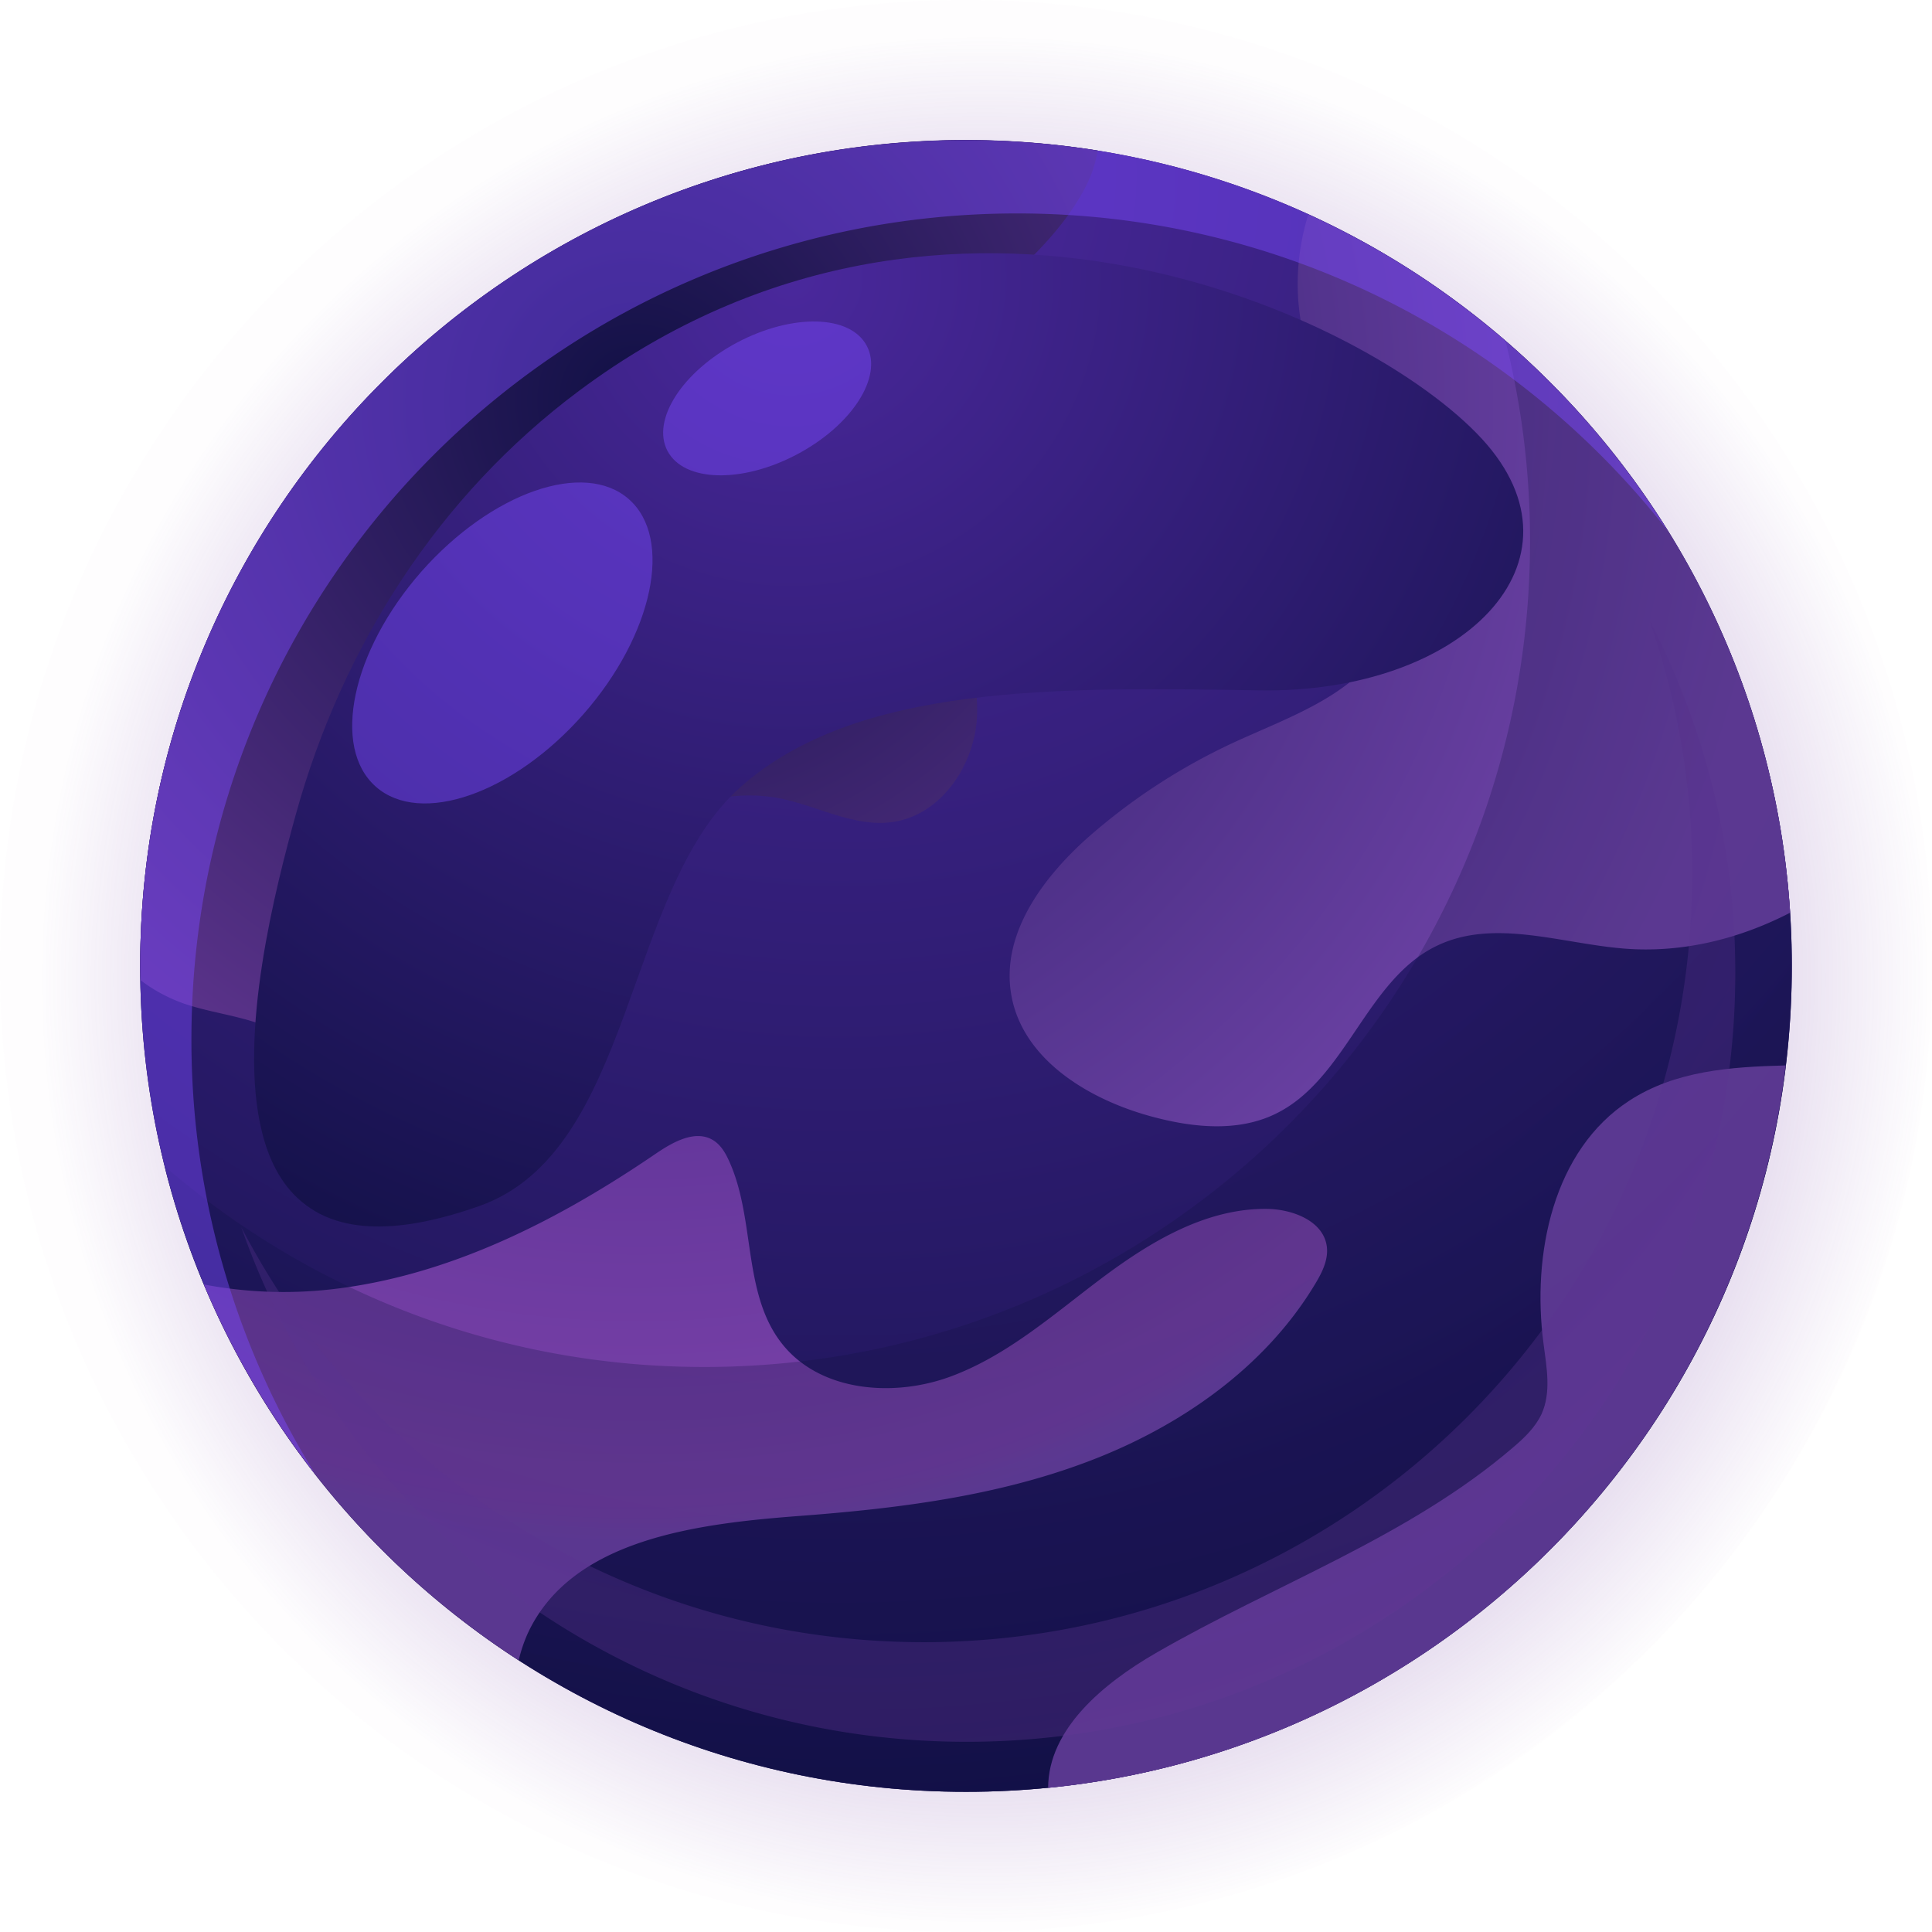 <svg width="108" height="108" fill="none" xmlns="http://www.w3.org/2000/svg"><path d="M54 108c29.823 0 54-24.177 54-54S83.823 0 54 0 0 24.177 0 54s24.177 54 54 54Z" fill="url(#a)"/><path d="M54 100.163c25.496 0 46.164-20.668 46.164-46.164 0-25.496-20.668-46.164-46.164-46.164-25.496 0-46.164 20.668-46.164 46.164 0 25.496 20.668 46.164 46.164 46.164Z" fill="url(#b)"/><path d="M54 100.163c25.496 0 46.164-20.668 46.164-46.164 0-25.496-20.668-46.164-46.164-46.164-25.496 0-46.164 20.668-46.164 46.164 0 25.496 20.668 46.164 46.164 46.164Z" fill="url(#c)"/><path d="M73.537 71.744c.38-.633.725-1.335.633-2.06-.184-1.427-1.898-2.083-3.325-2.106-3.406-.046-6.525 1.818-9.252 3.867-2.727 2.048-5.327 4.372-8.537 5.534-3.2 1.15-7.272.794-9.367-1.898-2.197-2.82-1.45-6.962-2.945-10.207-.196-.437-.46-.874-.863-1.127-.99-.622-2.244.08-3.21.736-5.478 3.74-11.588 6.858-18.18 7.594a23.724 23.724 0 0 1-7.1-.276 46.393 46.393 0 0 0 17.605 21.011 8.259 8.259 0 0 1 .517-1.53c2.451-5.224 9.367-6.099 15.131-6.536 5.489-.414 11.012-1.093 16.156-3.038 5.131-1.933 9.918-5.247 12.737-9.964Z" fill="url(#d)"/><path d="M99.818 59.558c-3.107.08-6.168.299-8.734 1.967-4.257 2.762-5.465 8.573-4.798 13.6.173 1.313.437 2.716-.115 3.925-.345.736-.955 1.323-1.577 1.852-5.845 5.017-13.313 7.652-19.986 11.507-2.923 1.691-6.007 4.234-6.018 7.536 21.517-2.128 38.662-19.008 41.228-40.387Z" fill="url(#e)"/><path d="M7.836 54c0 .265.011.53.023.795a8.845 8.845 0 0 0 2.474 1.323c2.037.69 4.372.748 6.03 2.117.897.748 1.484 1.818 2.381 2.578 2.22 1.887 5.776 1.277 8.043-.553 2.267-1.83 3.579-4.568 4.856-7.191 1.277-2.624 2.692-5.328 5.086-6.996a9.093 9.093 0 0 1 6.892-1.438c2.094.425 4.108 1.599 6.225 1.323 2.762-.357 4.683-3.222 4.775-6.007.092-2.784-1.23-5.42-2.83-7.697-.783-1.128-1.657-2.221-2.117-3.521-1.243-3.498.851-7.319 3.417-9.988 2.577-2.67 5.753-4.879 7.514-8.147.368-.679.644-1.427.748-2.186A46.85 46.85 0 0 0 54 7.825C28.502 7.837 7.836 28.514 7.836 54.001Z" fill="url(#f)"/><path d="M73.041 19.344c.829 2.773 2.566 5.178 3.809 7.79 1.243 2.612 1.99 5.742.76 8.365-1.508 3.21-5.294 4.476-8.516 5.949a34.032 34.032 0 0 0-8.008 5.132c-2.67 2.301-5.155 5.546-4.557 9.02.622 3.637 4.361 5.892 7.928 6.836 2.244.598 4.73.851 6.824-.161 3.97-1.91 5.074-7.491 9.032-9.401 3.188-1.542 6.916-.138 10.448.15 3.234.264 6.432-.518 9.309-2.003-1.116-17.386-11.84-32.16-26.937-39.03-.736 2.382-.805 4.96-.092 7.353Z" fill="url(#g)"/><path opacity=".25" d="M84.16 19.066a45.95 45.95 0 0 1 1.37 11.185c0 25.498-20.666 46.164-46.165 46.164-11.53 0-22.07-4.235-30.17-11.23 5.006 20.09 23.151 34.979 44.795 34.979 25.498 0 46.164-20.665 46.164-46.164.012-13.957-6.19-26.465-15.994-34.934Z" fill="url(#h)"/><path opacity=".34" d="M92.204 34.68a42.695 42.695 0 0 1 2.394 14.154c0 23.726-19.24 42.965-42.966 42.965-16.603 0-30.987-9.424-38.144-23.197 5.857 16.753 21.794 28.766 40.55 28.766 23.726 0 42.965-19.239 42.965-42.965a42.554 42.554 0 0 0-4.799-19.722Z" fill="url(#i)"/><path opacity=".45" d="M10.701 58.095c0-25.498 20.666-46.164 46.164-46.164 14.774 0 27.926 6.95 36.372 17.755C85.091 16.568 70.57 7.835 54 7.835c-25.498 0-46.164 20.666-46.164 46.164 0 10.724 3.659 20.574 9.792 28.41a45.912 45.912 0 0 1-6.927-24.314Z" fill="#7A4AFF"/><path d="M14.65 63.296c-1.381-5.477.782-13.773 1.886-17.766 2.601-9.4 7.986-17.835 15.845-23.692 20.539-15.315 44.185-4.142 50.468 2.704 6.282 6.847-1.105 14.234-12.45 14.05C59.052 38.408 47.88 38.235 41.39 44c-6.49 5.765-5.95 20.355-14.59 23.416-2.866 1.012-6.997 1.99-9.69-.046-1.265-.932-2.036-2.37-2.462-4.074Z" fill="url(#j)"/><path opacity=".45" d="M35.153 27.904c2.497 2.198 1.358 7.583-2.543 12.024-3.912 4.442-9.102 6.248-11.599 4.05-2.497-2.197-1.357-7.582 2.543-12.024 3.912-4.43 9.102-6.248 11.599-4.05ZM48.453 19.332c.92 1.737-.84 4.453-3.912 6.075-3.072 1.622-6.306 1.542-7.226-.196-.92-1.737.84-4.453 3.912-6.075 3.084-1.622 6.317-1.542 7.226.196Z" fill="#7A4AFF"/><defs><radialGradient id="a" cx="0" cy="0" r="1" gradientUnits="userSpaceOnUse" gradientTransform="translate(55.024 54.764) scale(52.938)"><stop stop-color="#382181"/><stop offset=".987" stop-color="#7C42A8" stop-opacity=".013"/></radialGradient><radialGradient id="b" cx="0" cy="0" r="1" gradientUnits="userSpaceOnUse" gradientTransform="translate(46.84 9.568) scale(135.388)"><stop stop-color="#4A289C"/><stop offset=".963" stop-color="#00092B"/></radialGradient><radialGradient id="c" cx="0" cy="0" r="1" gradientUnits="userSpaceOnUse" gradientTransform="translate(46.84 9.568) scale(135.388)"><stop stop-color="#4A289C"/><stop offset=".963" stop-color="#00092B"/></radialGradient><radialGradient id="d" cx="0" cy="0" r="1" gradientUnits="userSpaceOnUse" gradientTransform="translate(35.563 22.345) scale(71.187)"><stop stop-color="#392182"/><stop offset=".868" stop-color="#7B42A9"/><stop offset=".898" stop-color="#7446AC"/></radialGradient><radialGradient id="e" cx="0" cy="0" r="1" gradientUnits="userSpaceOnUse" gradientTransform="translate(35.562 22.344) scale(71.242)"><stop stop-color="#442693"/><stop offset=".868" stop-color="#7B42A9"/><stop offset=".898" stop-color="#7446AC"/></radialGradient><radialGradient id="f" cx="0" cy="0" r="1" gradientUnits="userSpaceOnUse" gradientTransform="translate(35.564 22.345) scale(71.186)"><stop stop-color="#111045"/><stop offset=".868" stop-color="#7B42A9"/><stop offset=".898" stop-color="#7446AC"/></radialGradient><radialGradient id="g" cx="0" cy="0" r="1" gradientUnits="userSpaceOnUse" gradientTransform="matrix(71.186 0 0 71.186 35.562 22.346)"><stop stop-color="#22185F"/><stop offset=".898" stop-color="#7446AC"/></radialGradient><radialGradient id="h" cx="0" cy="0" r="1" gradientUnits="userSpaceOnUse" gradientTransform="translate(47.635 20.592) scale(122.8)"><stop stop-color="#1B1453"/><stop offset=".963" stop-color="#00092B"/></radialGradient><radialGradient id="i" cx="0" cy="0" r="1" gradientUnits="userSpaceOnUse" gradientTransform="translate(48.782 35.851) scale(100.652)"><stop stop-color="#2A1B6B"/><stop offset=".868" stop-color="#7B42A9"/><stop offset=".898" stop-color="#7446AC"/></radialGradient><radialGradient id="j" cx="0" cy="0" r="1" gradientUnits="userSpaceOnUse" gradientTransform="translate(44.179 15.177) scale(86.667)"><stop stop-color="#4A289C"/><stop offset=".963" stop-color="#00092B"/></radialGradient></defs></svg>